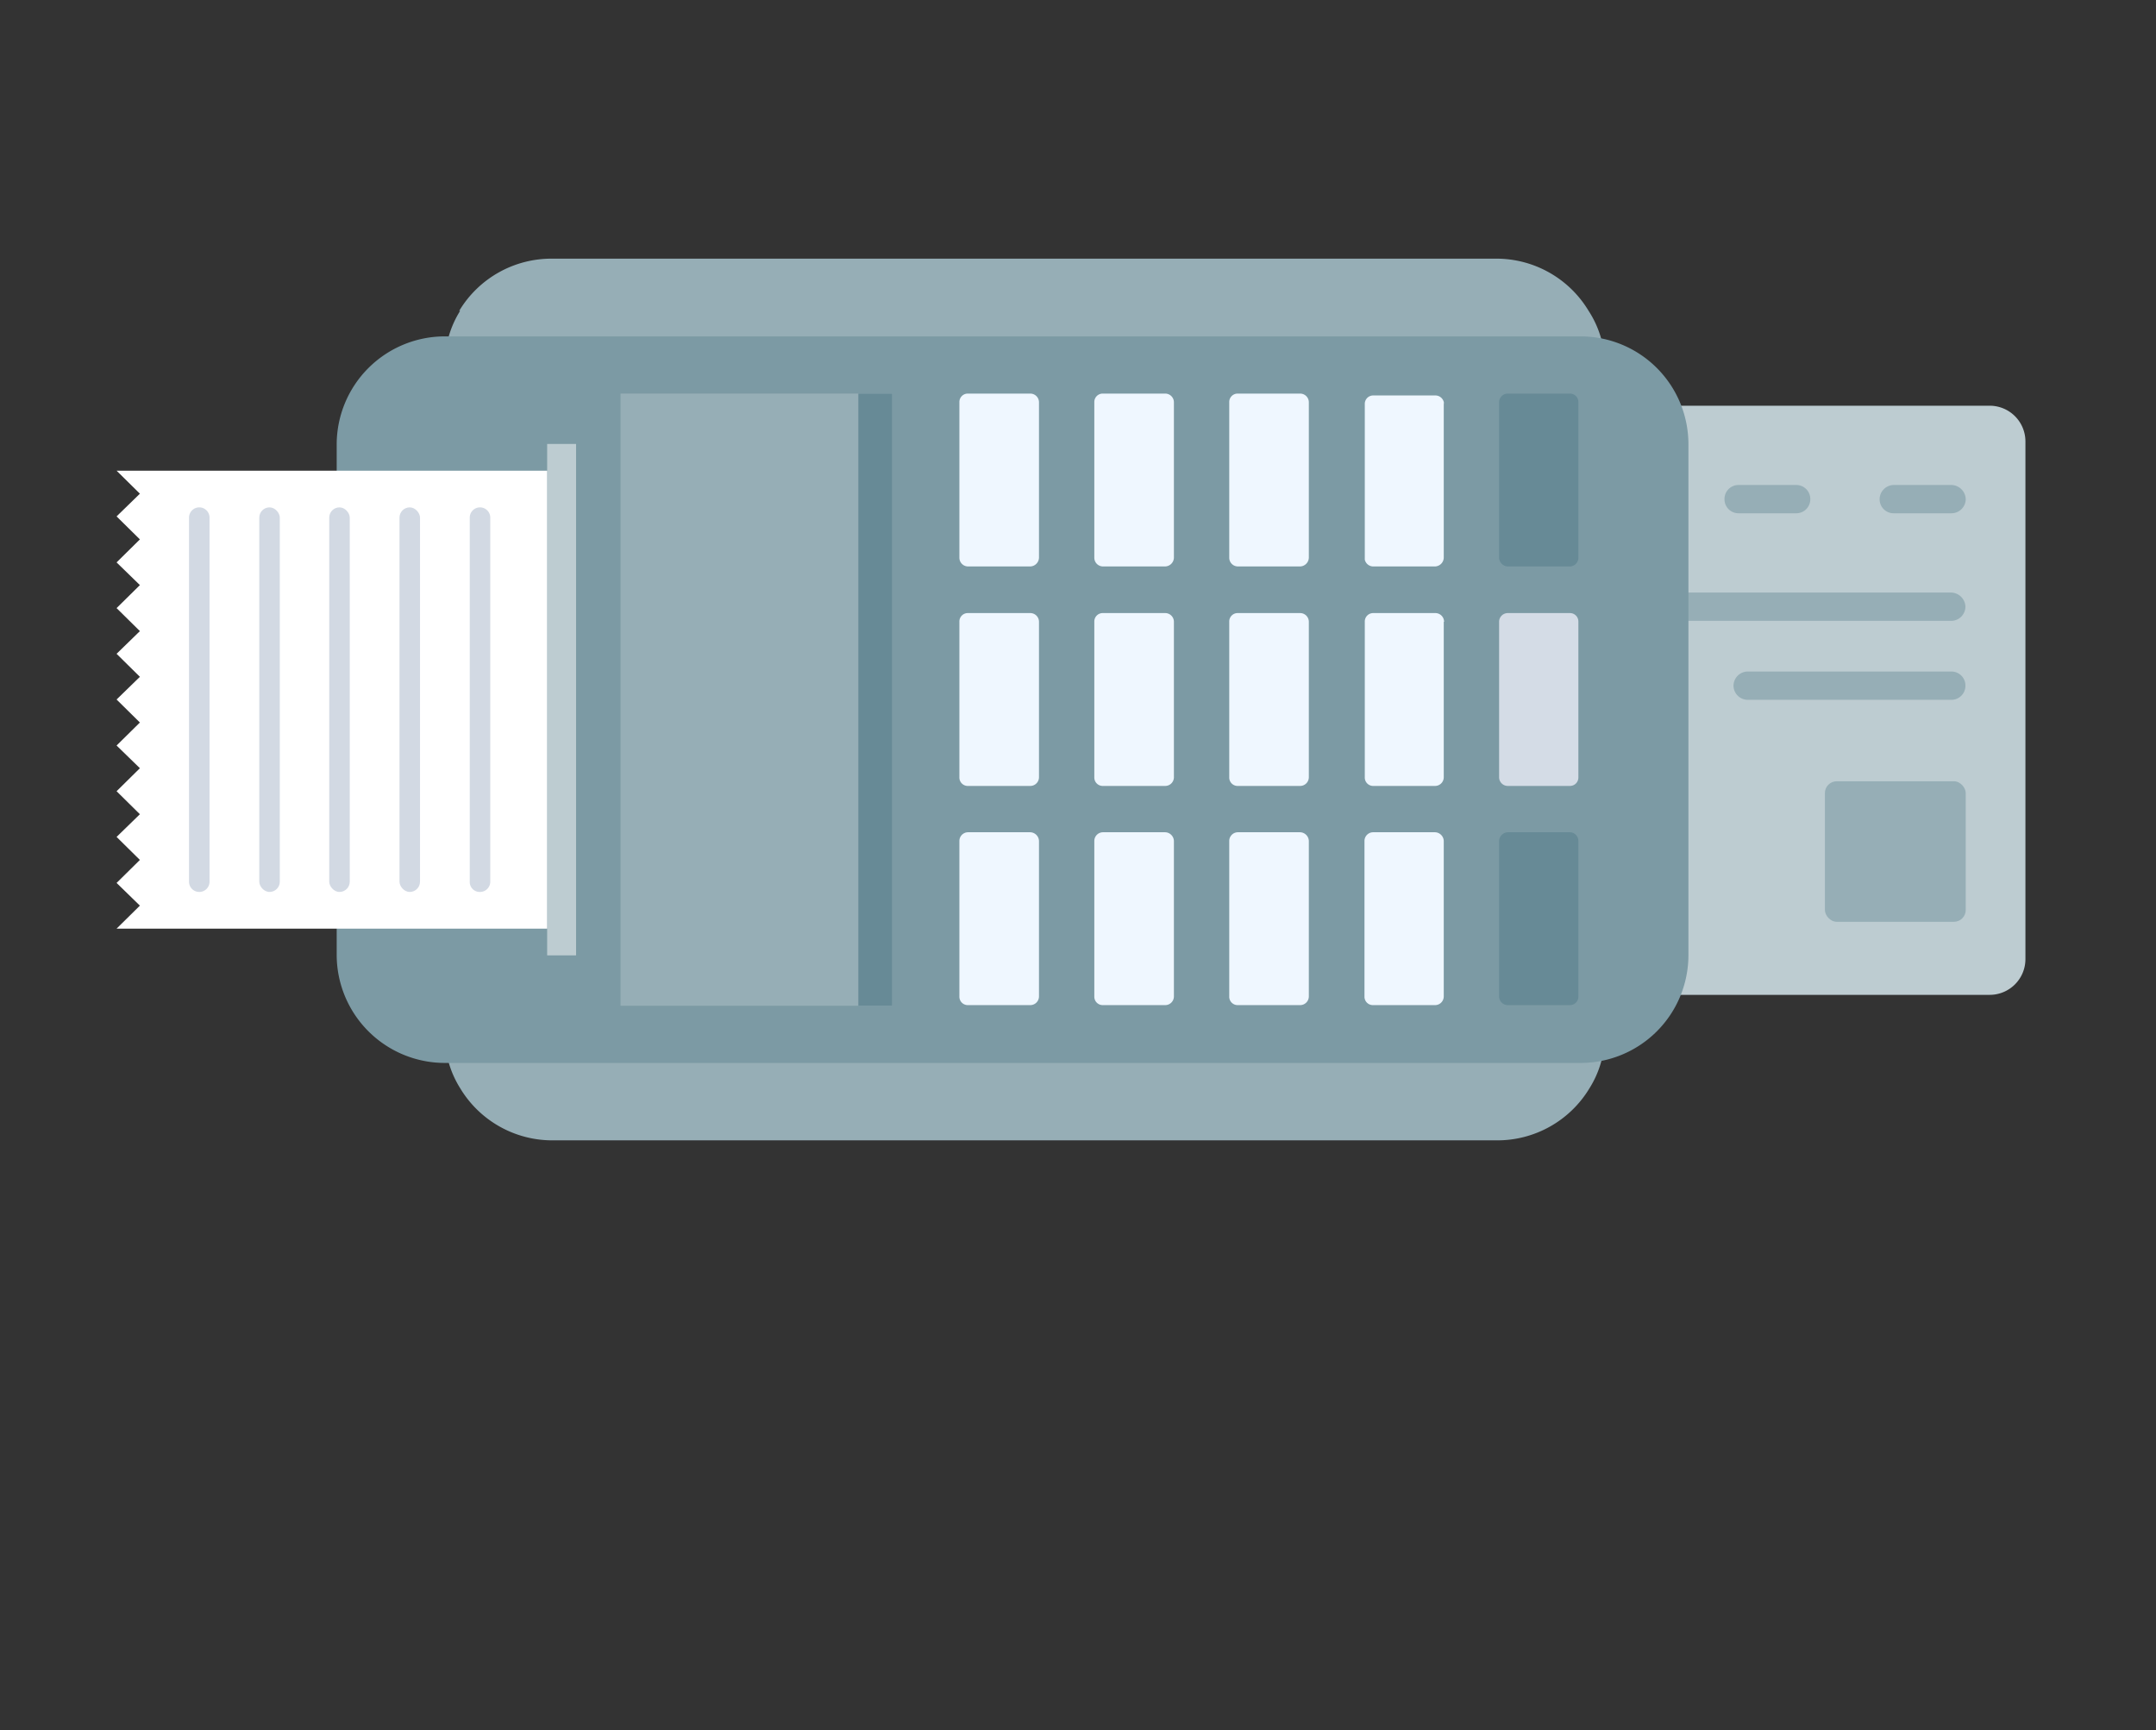 <svg id="Camada_1" data-name="Camada 1" xmlns="http://www.w3.org/2000/svg" viewBox="0 0 69.35 55.66"><rect x="0" y="0" width="69.35" height="55.66" fill="#333333" stroke="none"/><defs><style>.cls-1{fill:#bdccd1;}.cls-2{fill:#96aeb6;}.cls-3{fill:#8a929c;}.cls-4{fill:#d4dce6;}.cls-5{fill:#6d757f;}.cls-6{fill:#7c9aa4;}.cls-7{fill:#678a96;}.cls-8{fill:#eff7ff;}.cls-9{fill:#fff;}.cls-10{fill:#d2d9e3;}</style></defs><path class="cls-1" d="M37.66,32H64a1.15,1.15,0,0,0,1.15-1.15V14.2A1.15,1.15,0,0,0,64,13.05H37.66a1.15,1.15,0,0,0-1.15,1.15V30.81A1.15,1.15,0,0,0,37.66,32Z"/><rect class="cls-2" x="58.7" y="25.13" width="4.53" height="4.52" rx="0.38"/><path class="cls-3" d="M38.19,15.6a1.48,1.48,0,1,1,1.47,1.47,1.47,1.47,0,0,1-1.47-1.47Z"/><path class="cls-4" d="M40.11,15.6a1.48,1.48,0,1,1,1.48,1.47,1.47,1.47,0,0,1-1.48-1.47Z"/><path class="cls-2" d="M55.76,22.06h0a.46.46,0,0,1,.46-.46h6.55a.45.45,0,0,1,.45.46h0a.45.45,0,0,1-.45.45H56.22A.46.46,0,0,1,55.76,22.06Z"/><path class="cls-2" d="M60.46,16.06h0a.46.46,0,0,1,.46-.46h1.85a.47.47,0,0,1,.46.46h0a.46.46,0,0,1-.46.45H60.92A.45.45,0,0,1,60.46,16.06Z"/><path class="cls-2" d="M55.47,16.06h0a.45.45,0,0,1,.45-.46h1.86a.45.45,0,0,1,.45.46h0a.45.45,0,0,1-.45.45H55.92A.45.45,0,0,1,55.47,16.06Z"/><rect class="cls-5" x="50.48" y="15.6" width="2.77" height="0.91" rx="0.46"/><rect class="cls-5" x="45.49" y="15.6" width="2.77" height="0.91" rx="0.46"/><path class="cls-2" d="M52,19.52h0a.47.47,0,0,1,.46-.46h10.3a.47.47,0,0,1,.46.46h0a.46.46,0,0,1-.46.45H52.47A.46.46,0,0,1,52,19.52Z"/><path class="cls-2" d="M14.8,10a3.21,3.21,0,0,0-.49,1.7V33.33A3.21,3.21,0,0,0,14.8,35a3.46,3.46,0,0,0,3,1.68H48.13a3.46,3.46,0,0,0,3-1.68,3.21,3.21,0,0,0,.49-1.7V11.68A3.21,3.21,0,0,0,51.1,10a3.46,3.46,0,0,0-3-1.68H17.77a3.46,3.46,0,0,0-3,1.68Z"/><path class="cls-6" d="M10.83,14.29V30.71a3.48,3.48,0,0,0,3.48,3.48H50.84a3.47,3.47,0,0,0,3.47-3.48V14.29a3.47,3.47,0,0,0-3.47-3.47H14.31a3.48,3.48,0,0,0-3.48,3.47Z"/><polygon class="cls-2" points="19.96 32.35 19.96 12.66 28.7 12.66 28.7 32.35 19.96 32.35 19.96 32.35"/><polygon class="cls-7" points="27.61 32.35 27.61 12.66 28.7 12.66 28.7 32.35 27.61 32.35 27.61 32.35"/><path class="cls-8" d="M33.42,27.05v5a.28.28,0,0,1-.28.28h-2a.27.27,0,0,1-.28-.28v-5a.28.28,0,0,1,.28-.28h2a.29.29,0,0,1,.28.28Z"/><path class="cls-8" d="M33.42,20v5a.28.28,0,0,1-.28.28h-2a.27.27,0,0,1-.28-.28V20a.27.27,0,0,1,.28-.28h2a.28.28,0,0,1,.28.28Z"/><path class="cls-8" d="M33.42,12.94v5a.29.29,0,0,1-.28.28h-2a.28.28,0,0,1-.28-.28v-5a.27.27,0,0,1,.28-.28h2a.28.28,0,0,1,.28.28Z"/><path class="cls-8" d="M37.76,27.05v5a.28.28,0,0,1-.28.28h-2a.27.27,0,0,1-.28-.28v-5a.28.28,0,0,1,.28-.28h2a.29.29,0,0,1,.28.28Z"/><path class="cls-8" d="M37.76,20v5a.28.28,0,0,1-.28.28h-2a.27.27,0,0,1-.28-.28V20a.27.27,0,0,1,.28-.28h2a.28.28,0,0,1,.28.28Z"/><path class="cls-8" d="M37.76,12.94v5a.29.29,0,0,1-.28.28h-2a.28.28,0,0,1-.28-.28v-5a.27.27,0,0,1,.28-.28h2a.28.28,0,0,1,.28.28Z"/><path class="cls-8" d="M42.1,27.05v5a.28.28,0,0,1-.28.28h-2a.27.27,0,0,1-.28-.28v-5a.28.28,0,0,1,.28-.28h2a.29.29,0,0,1,.28.28Z"/><path class="cls-8" d="M42.1,20v5a.28.28,0,0,1-.28.28h-2a.27.27,0,0,1-.28-.28V20a.27.27,0,0,1,.28-.28h2a.28.28,0,0,1,.28.28Z"/><path class="cls-8" d="M42.1,12.94v5a.29.29,0,0,1-.28.28h-2a.28.28,0,0,1-.28-.28v-5a.27.27,0,0,1,.28-.28h2a.28.28,0,0,1,.28.28Z"/><path class="cls-8" d="M46.44,27.05v5a.28.28,0,0,1-.28.28h-2a.27.27,0,0,1-.27-.28v-5a.28.28,0,0,1,.27-.28h2a.29.29,0,0,1,.28.28Z"/><path class="cls-8" d="M46.44,20v5a.28.28,0,0,1-.28.28h-2A.27.27,0,0,1,43.9,25V20a.27.27,0,0,1,.27-.28h2a.28.28,0,0,1,.28.28Z"/><path class="cls-8" d="M46.44,12.94v5a.29.29,0,0,1-.28.28h-2A.28.28,0,0,1,43.9,18v-5a.27.27,0,0,1,.27-.28h2a.28.28,0,0,1,.28.28Z"/><path class="cls-7" d="M50.77,27.05v5a.27.27,0,0,1-.27.28h-2a.28.28,0,0,1-.28-.28v-5a.29.29,0,0,1,.28-.28h2a.28.28,0,0,1,.27.28Z"/><path class="cls-4" d="M50.77,20v5a.27.27,0,0,1-.27.28h-2a.28.28,0,0,1-.28-.28V20a.28.28,0,0,1,.28-.28h2a.27.27,0,0,1,.27.28Z"/><path class="cls-7" d="M50.77,12.94v5a.28.28,0,0,1-.27.28h-2a.29.29,0,0,1-.28-.28v-5a.28.28,0,0,1,.28-.28h2a.27.27,0,0,1,.27.28Z"/><polygon class="cls-1" points="17.6 30.73 17.6 14.28 18.53 14.28 18.53 30.73 17.6 30.73 17.6 30.73"/><polygon class="cls-9" points="4.5 15.88 3.75 16.61 4.5 17.35 3.75 18.09 4.5 18.82 3.75 19.56 4.5 20.3 3.75 21.03 4.5 21.77 3.75 22.5 4.5 23.24 3.75 23.98 4.5 24.71 3.75 25.45 4.5 26.19 3.75 26.92 4.5 27.66 3.75 28.4 4.5 29.13 3.75 29.87 17.6 29.87 17.6 15.14 3.75 15.14 4.5 15.88 4.5 15.88"/><path class="cls-10" d="M6.41,16.32h0a.33.33,0,0,1,.33.33V28.36a.33.33,0,0,1-.33.33h0a.33.33,0,0,1-.33-.33V16.65A.33.33,0,0,1,6.41,16.32Z"/><rect class="cls-10" x="8.34" y="16.32" width="0.66" height="12.37" rx="0.33"/><rect class="cls-10" x="10.59" y="16.32" width="0.66" height="12.37" rx="0.33"/><rect class="cls-10" x="12.85" y="16.32" width="0.66" height="12.37" rx="0.33"/><path class="cls-10" d="M15.44,16.32h0a.33.33,0,0,1,.33.33V28.36a.33.33,0,0,1-.33.33h0a.32.32,0,0,1-.33-.33V16.65A.33.33,0,0,1,15.44,16.32Z"/></svg>